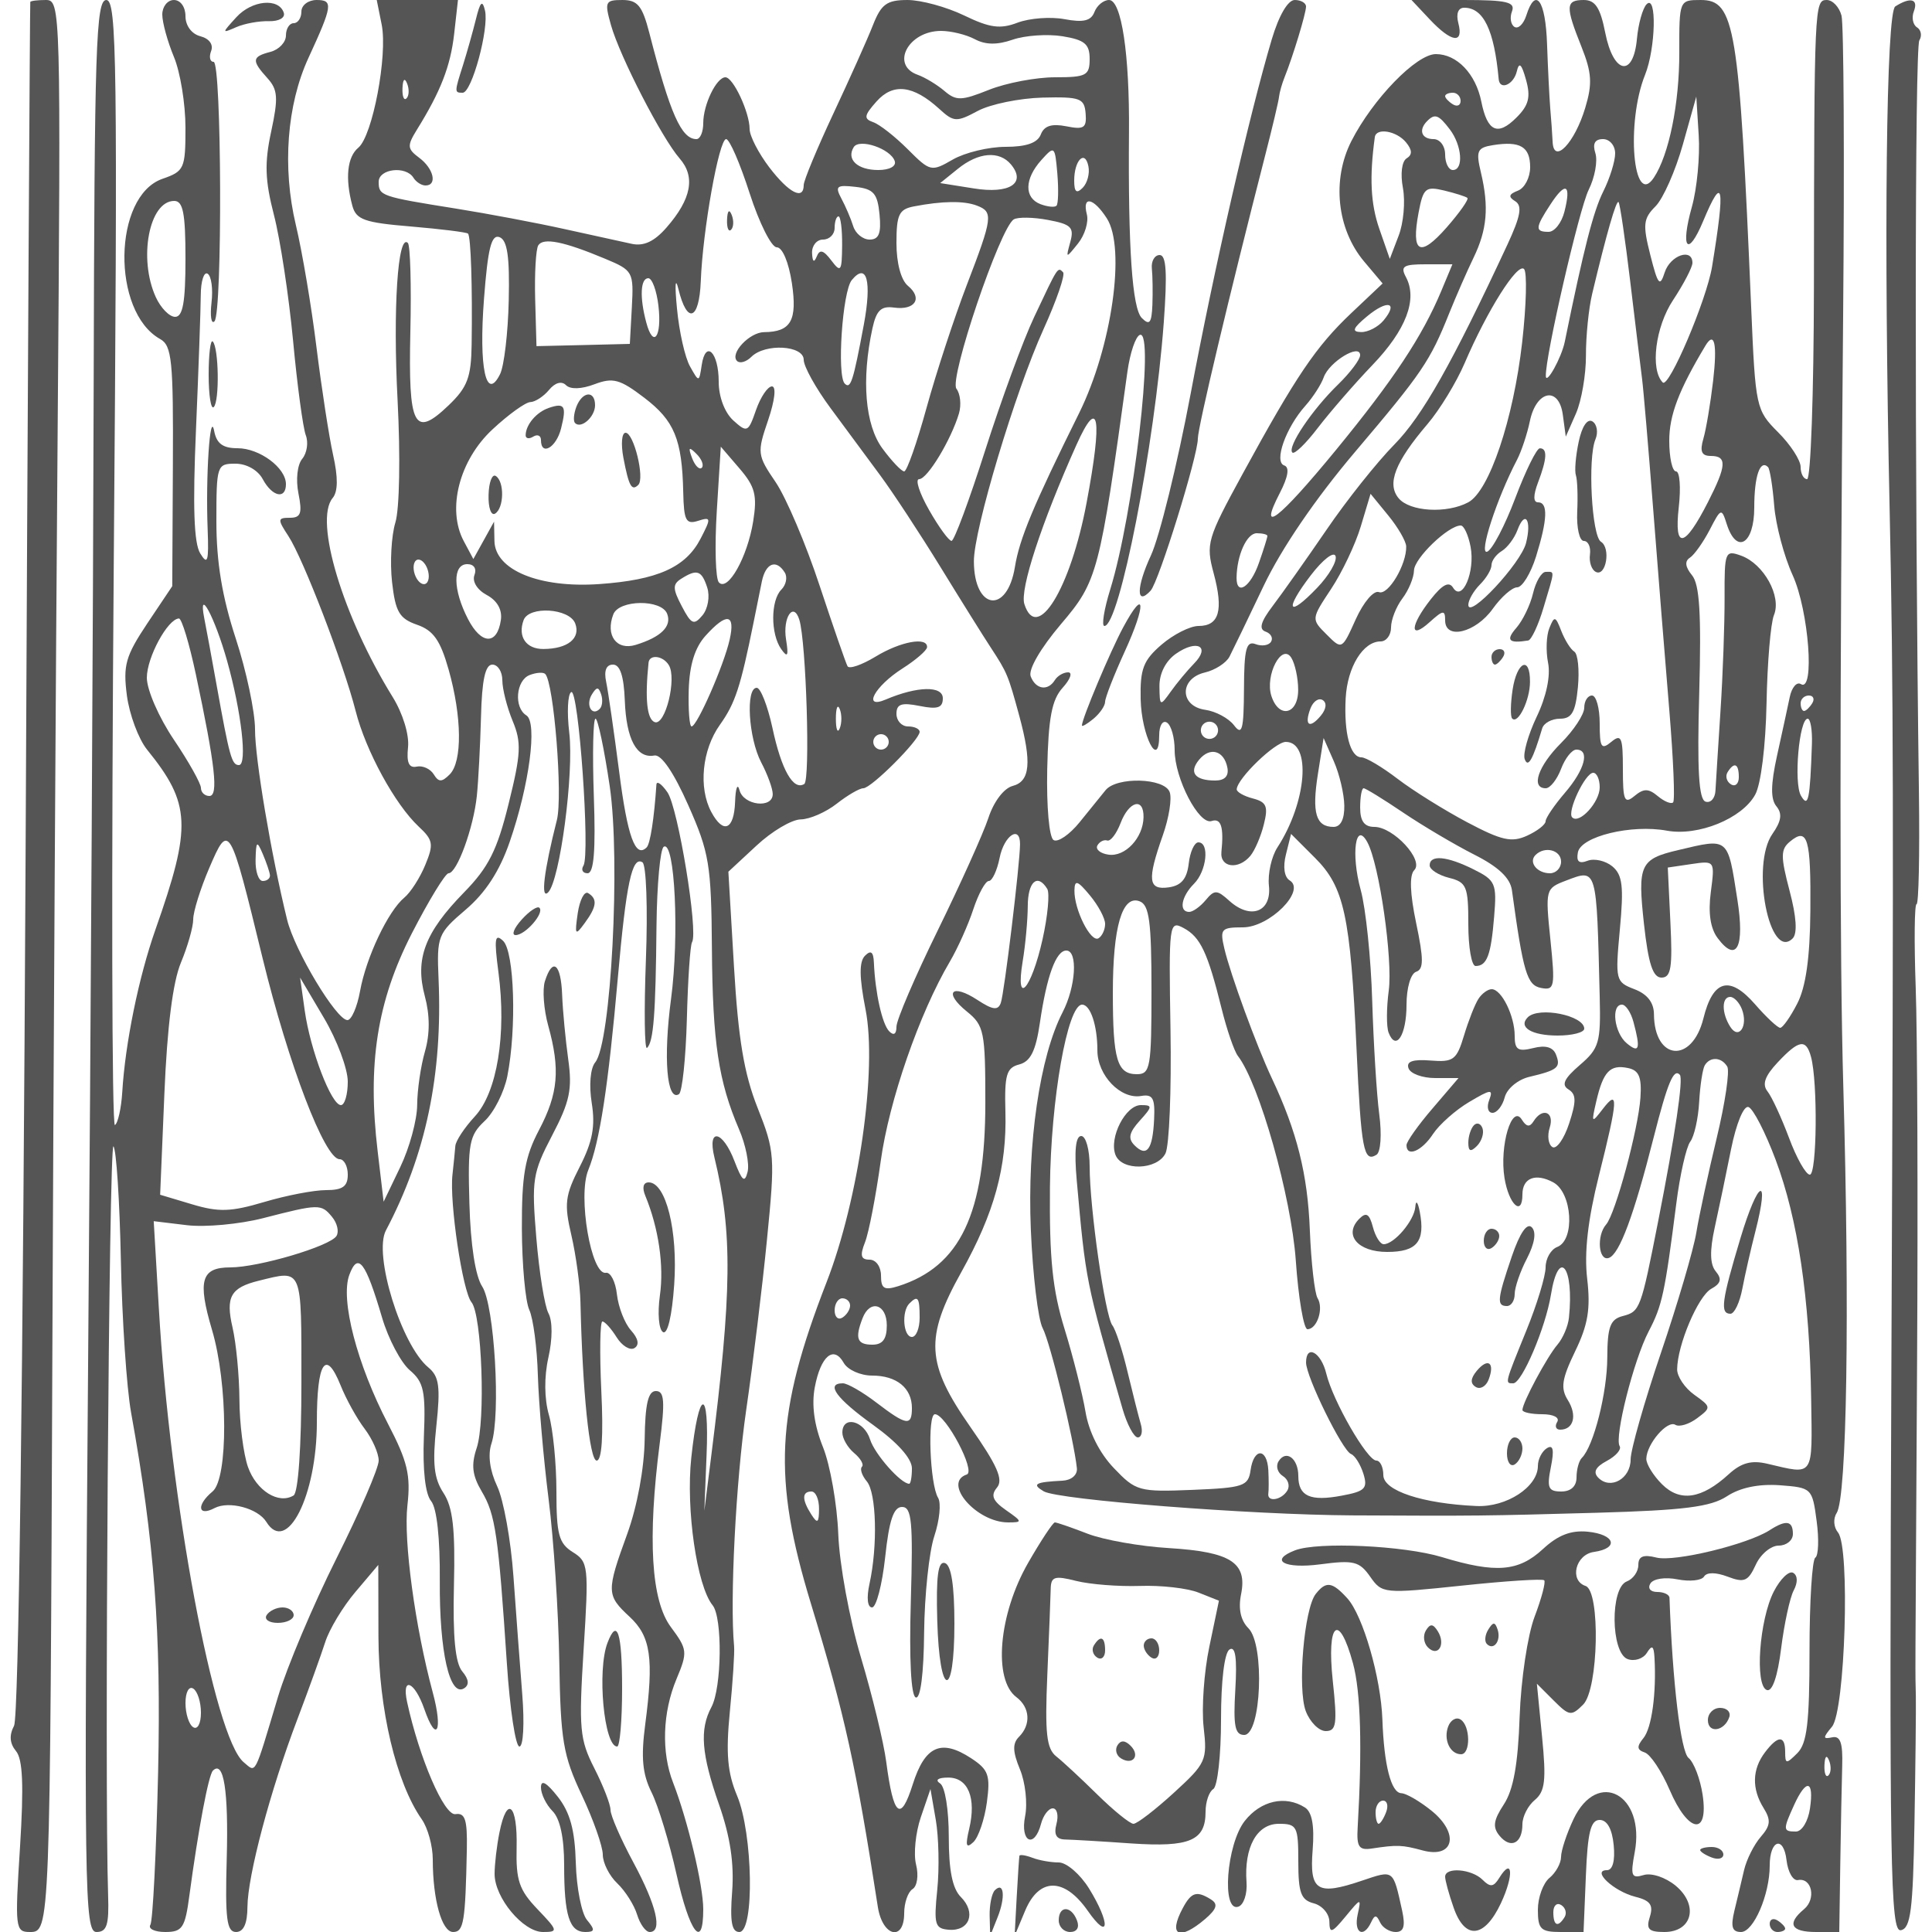 <svg xmlns="http://www.w3.org/2000/svg" version="1.0" width="250" height="250" viewBox="0 0 250 250" preserveAspectRatio="xMidYMid meet">
<g transform="translate(0,250) scale(0.01,-0.01)" fill="#555555" stroke="none">
<path d="M392 24975 c-5 -14 -33 -4997 -61 -11075 -33 -6755 -90 -11121 -149 -11231 -65 -124 -57 -228 25 -328 88 -106 102 -442 52 -1243 -67 -1049 -61 -1098 127 -1098 262 0 262 4 292 7600 13 3438 44 8759 68 11825 42 5468 39 5575 -152 5575 -107 0 -198 -11 -202 -25z"/>
<path d="M1212 19975 c-6 -2764 -38 -8389 -71 -12500 -55 -6935 -48 -7475 107 -7475 135 0 164 92 151 475 -48 1399 11 9748 69 9691 37 -38 80 -699 96 -1469 15 -771 75 -1659 132 -1974 303 -1680 390 -2842 350 -4655 -24 -1035 -69 -1924 -100 -1975 -32 -51 55 -93 192 -93 222 0 257 52 313 475 114 848 247 1556 304 1613 140 140 203 -260 179 -1136 -22 -781 0 -952 120 -952 98 0 147 108 148 325 3 405 295 1504 645 2425 146 385 308 835 361 1000 52 165 228 458 391 650 l296 350 2 -928 c3 -938 229 -1889 560 -2363 79 -112 143 -345 143 -519 0 -522 117 -940 263 -940 138 0 159 128 178 1075 7 378 -23 470 -147 450 -146 -23 -468 724 -626 1450 -74 340 97 270 223 -91 157 -453 244 -284 109 215 -229 851 -380 1964 -328 2421 44 393 2 568 -251 1055 -401 770 -619 1608 -501 1927 112 302 210 174 424 -552 81 -275 243 -581 358 -680 183 -155 207 -271 183 -863 -17 -426 18 -740 93 -830 75 -91 117 -479 113 -1036 -6 -913 127 -1503 314 -1388 70 44 63 116 -24 220 -90 108 -123 449 -107 1111 18 734 -14 1012 -136 1198 -123 189 -144 380 -92 863 55 515 37 644 -104 761 -350 291 -713 1462 -548 1773 517 980 734 2015 681 3251 -24 557 -11 590 351 899 256 218 439 499 569 876 254 733 362 1548 216 1638 -164 102 -135 454 43 522 85 33 175 39 201 14 112 -113 229 -1580 151 -1890 -168 -663 -213 -1036 -113 -936 152 152 336 1541 273 2067 -31 261 -20 497 25 524 96 60 248 -2100 159 -2245 -34 -54 -10 -99 53 -99 82 0 106 292 81 1000 -19 550 -9 1000 22 1000 30 0 113 -394 184 -875 141 -964 17 -3325 -188 -3572 -63 -77 -82 -294 -45 -526 48 -299 11 -499 -154 -822 -192 -375 -205 -482 -109 -891 59 -255 112 -644 117 -864 26 -1153 118 -2050 210 -2050 67 0 88 320 60 900 -23 495 -17 900 14 900 31 0 114 -92 184 -204 70 -112 174 -175 231 -140 66 41 50 123 -45 229 -82 91 -163 300 -182 465 -18 165 -83 291 -143 280 -190 -35 -366 991 -228 1329 148 363 258 1076 383 2491 108 1221 184 1575 318 1492 50 -31 70 -595 45 -1260 -25 -662 -18 -1176 15 -1142 84 83 111 434 122 1581 6 534 48 994 94 1022 144 89 203 -1156 94 -1971 -101 -762 -55 -1328 102 -1231 43 26 89 464 103 972 13 508 43 956 67 995 83 134 -181 1742 -318 1939 -75 109 -140 154 -143 100 -29 -433 -80 -767 -126 -812 -146 -146 -249 139 -357 987 -66 510 -141 1029 -167 1153 -31 146 0 225 88 225 92 0 141 -149 153 -466 19 -501 155 -753 383 -710 90 16 251 -221 438 -643 272 -613 298 -769 306 -1850 9 -1222 85 -1723 351 -2344 86 -199 136 -447 111 -550 -37 -149 -71 -120 -170 138 -152 399 -355 438 -260 50 237 -974 229 -1737 -42 -3875 l-88 -700 29 723 c37 891 -102 865 -198 -37 -71 -665 72 -1656 276 -1908 130 -160 119 -1066 -15 -1317 -156 -291 -131 -609 101 -1270 142 -406 194 -755 167 -1116 -30 -391 -6 -525 93 -525 197 0 176 1272 -29 1763 -125 298 -147 547 -94 1087 38 385 63 767 55 850 -56 597 23 2131 156 3050 88 605 210 1602 270 2215 106 1068 100 1140 -122 1700 -175 441 -250 890 -305 1820 l-73 1235 363 337 c199 186 457 339 574 340 116 2 325 93 465 203 140 110 295 200 344 200 104 0 729 626 729 730 0 38 -67 70 -150 70 -82 0 -150 73 -150 163 0 127 65 149 300 102 233 -47 300 -24 300 99 0 165 -330 158 -739 -16 -307 -130 -144 172 217 402 173 110 316 234 318 275 7 139 -344 75 -667 -122 -177 -107 -340 -164 -362 -124 -22 39 -184 508 -361 1042 -176 535 -432 1136 -568 1338 -240 352 -243 381 -99 803 87 256 108 438 50 438 -55 0 -147 -137 -206 -305 -101 -291 -115 -297 -295 -135 -111 102 -188 305 -188 500 0 382 -170 549 -220 216 -34 -225 -35 -225 -151 -18 -65 114 -141 451 -169 750 -30 307 -22 416 19 250 112 -459 269 -404 289 103 25 660 236 1839 328 1839 44 0 180 -315 304 -700 124 -385 282 -700 351 -700 74 0 155 -194 196 -464 72 -483 -12 -631 -360 -634 -189 -2 -446 -276 -350 -373 37 -36 120 -12 185 53 178 178 678 150 678 -38 0 -86 156 -367 347 -625 191 -258 480 -649 643 -870 163 -220 513 -753 778 -1184 265 -432 560 -904 656 -1050 208 -318 222 -351 365 -877 164 -605 141 -849 -85 -908 -114 -30 -245 -202 -315 -416 -66 -200 -361 -854 -655 -1454 -294 -599 -534 -1159 -534 -1245 0 -97 -35 -120 -94 -60 -91 93 -181 497 -198 890 -6 139 -39 164 -115 88 -77 -77 -75 -277 7 -695 153 -776 -88 -2459 -504 -3529 -659 -1695 -700 -2529 -203 -4159 442 -1453 581 -2086 866 -3925 60 -386 341 -453 341 -81 0 134 49 274 108 311 60 37 81 177 46 316 -35 137 -7 413 61 614 l125 365 69 -400 c38 -220 47 -626 19 -903 -46 -452 -31 -504 152 -518 266 -20 354 222 154 423 -110 109 -157 346 -157 778 0 354 -48 652 -113 693 -68 44 -26 75 104 75 259 2 368 -263 273 -664 -52 -220 -39 -258 54 -171 66 62 145 294 175 515 47 351 21 423 -203 570 -388 254 -598 161 -756 -337 -157 -496 -250 -418 -343 289 -32 248 -179 855 -327 1350 -150 504 -279 1208 -294 1600 -15 385 -104 891 -198 1125 -113 281 -149 544 -106 772 76 406 245 549 375 317 51 -90 216 -164 367 -164 317 0 515 -161 515 -420 0 -238 -69 -228 -459 70 -180 138 -376 250 -434 250 -229 0 -86 -196 393 -540 314 -226 500 -434 500 -560 0 -110 -16 -200 -35 -200 -108 0 -447 383 -507 575 -77 244 -358 312 -358 87 0 -76 69 -194 152 -264 84 -70 130 -150 101 -178 -28 -28 0 -114 64 -190 124 -150 142 -834 34 -1325 -40 -181 -26 -305 33 -305 55 0 131 293 170 650 51 478 109 650 218 650 126 0 144 -189 114 -1215 -22 -754 2 -1229 64 -1250 61 -21 103 305 108 840 5 481 64 1043 132 1248 68 205 90 428 49 495 -106 172 -141 1082 -41 1082 141 0 532 -740 412 -780 -319 -106 124 -620 535 -620 188 0 187 9 -28 159 -173 121 -200 191 -116 292 85 102 4 286 -345 785 -573 820 -592 1151 -116 2004 427 766 589 1355 570 2073 -13 480 13 570 179 613 146 38 214 175 267 538 89 608 209 936 342 936 152 0 124 -468 -49 -801 -294 -570 -457 -1688 -410 -2812 25 -590 94 -1162 153 -1273 97 -181 404 -1440 443 -1814 8 -86 -71 -154 -185 -160 -356 -18 -403 -44 -244 -138 189 -110 2678 -304 3994 -311 1611 -8 1710 -7 3166 34 1125 32 1470 76 1680 213 172 113 411 162 684 143 413 -31 421 -38 477 -461 32 -236 24 -451 -17 -476 -41 -26 -75 -569 -75 -1209 0 -925 -32 -1195 -157 -1320 -144 -144 -158 -143 -158 14 0 219 -93 218 -261 -4 -167 -220 -173 -472 -18 -721 97 -156 90 -227 -37 -373 -87 -100 -184 -293 -216 -431 -32 -137 -88 -374 -125 -525 -50 -208 -30 -275 86 -275 162 0 371 483 371 859 0 336 181 392 218 68 18 -152 84 -267 148 -255 180 34 238 -244 78 -377 -226 -188 -170 -295 156 -295 l300 0 13 875 c7 481 19 1055 25 1275 9 297 -24 392 -130 369 -122 -26 -122 -6 -2 138 170 205 236 2322 78 2512 -57 69 -65 179 -18 252 133 204 170 2602 86 5529 -47 1634 -48 4834 -2 9973 18 2021 8 3764 -21 3875 -29 111 -115 202 -191 202 -159 0 -162 -64 -166 -3725 -2 -1361 -41 -2475 -88 -2475 -46 0 -84 71 -84 158 0 86 -131 289 -292 449 -285 286 -293 319 -348 1617 -155 3643 -210 3976 -653 3976 -277 0 -278 -3 -277 -675 2 -665 -134 -1331 -330 -1625 -267 -400 -362 713 -113 1332 138 343 154 1050 20 913 -51 -52 -107 -252 -125 -445 -46 -508 -304 -460 -410 75 -64 325 -129 425 -278 425 -236 0 -240 -80 -30 -605 134 -336 143 -478 49 -790 -136 -455 -408 -739 -422 -442 -5 103 -19 300 -31 437 -11 138 -30 509 -41 825 -19 574 -149 754 -269 374 -36 -111 -104 -177 -153 -147 -48 30 -63 120 -32 201 46 120 -67 147 -622 147 l-678 0 235 -250 c283 -301 442 -323 371 -50 -32 123 -3 200 76 200 249 0 388 -288 446 -925 14 -148 193 -71 234 100 30 129 62 100 120 -109 62 -222 35 -329 -124 -487 -243 -244 -377 -183 -455 207 -72 359 -316 614 -588 614 -252 0 -814 -579 -1093 -1125 -255 -501 -188 -1139 164 -1558 l240 -285 -406 -384 c-457 -433 -714 -813 -1406 -2081 -459 -841 -477 -903 -374 -1286 129 -480 71 -681 -196 -681 -109 0 -324 -109 -478 -241 -237 -204 -279 -315 -271 -705 10 -473 240 -922 240 -468 0 125 45 198 100 164 55 -34 100 -194 100 -356 0 -368 315 -972 478 -918 123 41 160 -77 127 -401 -20 -202 221 -234 375 -49 57 69 136 251 174 406 59 233 35 290 -142 336 -116 30 -211 84 -209 119 7 140 497 613 635 613 334 0 271 -782 -108 -1365 -77 -119 -127 -342 -110 -497 36 -339 -238 -443 -513 -194 -159 144 -192 145 -305 9 -70 -84 -166 -153 -214 -153 -137 0 -103 199 62 364 165 165 204 536 57 536 -52 0 -108 -124 -125 -275 -23 -197 -96 -284 -257 -307 -268 -38 -283 92 -79 671 81 228 121 481 89 563 -70 183 -685 200 -829 23 -55 -69 -207 -256 -337 -416 -130 -160 -281 -263 -336 -229 -57 35 -92 432 -82 916 15 665 59 899 200 1055 99 109 131 199 70 199 -60 0 -137 -45 -171 -100 -90 -146 -248 -122 -313 48 -33 87 126 362 391 675 475 558 500 654 861 3269 34 243 106 457 162 475 194 64 -85 -2326 -384 -3292 -81 -261 -115 -475 -76 -475 194 0 649 2327 768 3925 47 643 33 875 -53 875 -65 0 -111 -79 -101 -175 10 -96 13 -308 7 -470 -10 -236 -37 -270 -137 -170 -124 124 -178 903 -166 2402 9 1009 -97 1713 -258 1713 -71 0 -156 -70 -189 -155 -44 -115 -143 -139 -387 -93 -180 34 -453 13 -607 -45 -225 -86 -359 -68 -692 93 -228 110 -557 200 -733 200 -267 0 -340 -53 -447 -325 -70 -179 -301 -694 -512 -1144 -211 -451 -384 -867 -384 -925 0 -202 -191 -104 -445 228 -140 184 -255 407 -255 496 0 215 -212 670 -313 670 -116 0 -287 -353 -287 -593 0 -114 -39 -207 -88 -207 -195 0 -341 329 -610 1375 -91 351 -151 425 -349 425 -222 0 -232 -23 -147 -325 116 -410 658 -1461 888 -1725 208 -237 153 -526 -170 -895 -157 -180 -294 -244 -450 -210 -123 27 -516 113 -874 192 -357 79 -987 198 -1400 264 -972 155 -1000 165 -1000 346 0 170 352 211 450 53 34 -55 104 -100 156 -100 156 0 106 219 -81 358 -156 116 -159 155 -32 361 310 499 436 824 484 1244 l49 437 -525 0 -526 0 64 -319 c79 -398 -118 -1439 -302 -1592 -144 -119 -173 -396 -78 -750 49 -182 155 -220 761 -270 387 -33 718 -74 736 -92 37 -37 58 -682 47 -1435 -6 -425 -55 -554 -297 -786 -448 -429 -524 -283 -496 953 14 599 -1 1115 -32 1147 -131 130 -195 -855 -133 -2042 37 -718 25 -1399 -29 -1576 -52 -171 -71 -517 -43 -769 44 -387 94 -473 323 -553 212 -73 302 -202 409 -580 173 -610 179 -1192 14 -1357 -103 -103 -143 -102 -207 2 -44 71 -144 116 -221 99 -100 -21 -132 52 -111 251 17 162 -67 436 -199 650 -644 1041 -1019 2282 -777 2574 70 84 72 266 6 560 -53 239 -149 863 -214 1385 -64 523 -184 1238 -268 1590 -177 745 -116 1554 163 2160 313 679 323 750 106 750 -108 0 -197 -67 -197 -150 0 -82 -45 -150 -100 -150 -55 0 -100 -72 -100 -159 0 -88 -90 -183 -200 -212 -242 -63 -247 -111 -40 -340 135 -149 143 -254 49 -691 -88 -408 -80 -631 36 -1081 81 -312 192 -1042 247 -1622 54 -581 129 -1133 165 -1227 36 -94 15 -231 -46 -305 -64 -77 -85 -269 -49 -449 51 -256 31 -314 -111 -314 -160 0 -162 -19 -19 -237 191 -291 714 -1652 870 -2263 131 -517 510 -1210 816 -1496 187 -174 196 -228 85 -496 -68 -166 -190 -356 -271 -423 -210 -174 -494 -773 -573 -1210 -37 -206 -111 -375 -163 -375 -143 0 -683 899 -781 1300 -206 840 -416 2083 -415 2462 0 227 -112 757 -250 1178 -176 539 -250 987 -250 1513 0 727 7 747 246 747 145 0 291 -83 354 -200 122 -228 300 -267 300 -65 0 212 -341 465 -626 465 -190 0 -272 60 -303 225 -54 277 -111 -594 -84 -1275 16 -417 0 -468 -96 -311 -82 133 -98 606 -55 1600 33 776 61 1560 62 1742 1 182 41 307 89 277 48 -30 71 -197 50 -373 -20 -175 -3 -284 38 -243 105 105 94 3358 -11 3358 -47 0 -61 63 -32 140 32 83 -24 161 -139 191 -113 29 -193 137 -193 260 0 119 -64 209 -150 209 -82 0 -150 -85 -150 -188 0 -103 68 -349 150 -547 83 -197 150 -610 150 -917 0 -530 -15 -564 -298 -662 -640 -223 -662 -1719 -30 -2073 153 -85 172 -278 165 -1647 l-8 -1551 -323 -482 c-281 -422 -315 -540 -264 -933 33 -247 150 -562 261 -700 567 -701 581 -987 108 -2330 -216 -614 -391 -1469 -429 -2102 -13 -210 -56 -402 -95 -426 -40 -25 -46 3241 -15 7257 51 6502 40 7301 -96 7301 -134 0 -154 -593 -164 -5025z m11402 4518 c138 -74 290 -76 491 -6 160 55 449 75 643 44 288 -47 352 -101 352 -294 0 -214 -43 -237 -448 -237 -246 0 -630 -73 -854 -162 -357 -143 -425 -145 -577 -15 -94 80 -250 175 -346 209 -356 126 -122 568 302 568 130 0 326 -48 437 -107z m-7354 -766 c-33 -33 -56 26 -52 131 5 117 28 141 60 61 29 -72 26 -159 -8 -192z m6893 -135 c189 -173 224 -175 500 -27 163 87 540 164 837 172 488 12 542 -8 558 -206 15 -187 -22 -211 -251 -165 -189 37 -286 6 -329 -106 -42 -109 -187 -160 -457 -160 -217 0 -524 -74 -681 -164 -279 -161 -293 -158 -584 133 -164 164 -365 322 -447 350 -125 44 -119 86 43 268 215 242 475 211 811 -95z m6747 102 c0 -58 -45 -78 -100 -44 -55 34 -100 82 -100 106 0 24 45 44 100 44 55 0 100 -48 100 -106z m2993 -1370 c-152 -541 -54 -664 146 -185 258 618 288 466 115 -589 -71 -432 -559 -1579 -638 -1499 -165 165 -96 720 133 1065 138 209 251 426 251 482 0 198 -287 99 -359 -123 -62 -194 -88 -163 -186 225 -100 394 -91 472 67 630 99 99 258 459 354 800 l174 620 31 -498 c18 -275 -22 -692 -88 -928z m-3132 1001 c157 -207 181 -525 39 -525 -55 0 -100 90 -100 200 0 111 -67 200 -150 200 -156 0 -198 118 -83 233 100 101 149 83 294 -108z m-568 -166 c82 -100 85 -161 9 -208 -63 -39 -83 -200 -48 -385 32 -175 8 -453 -56 -617 l-114 -299 -136 390 c-112 324 -129 663 -58 1185 17 126 279 83 403 -66z m-6615 -244 c22 -66 -67 -115 -214 -115 -268 0 -415 137 -317 296 73 117 478 -20 531 -181z m8222 -79 c0 -133 -71 -270 -158 -303 -119 -46 -128 -80 -35 -137 94 -59 70 -192 -101 -561 -716 -1538 -1100 -2217 -1462 -2586 -224 -227 -620 -724 -880 -1106 -261 -381 -573 -823 -694 -982 -157 -207 -184 -302 -94 -334 69 -24 101 -83 71 -131 -29 -48 -119 -62 -200 -31 -120 46 -148 -62 -150 -579 -3 -532 -24 -609 -129 -471 -69 91 -237 181 -372 200 -333 47 -337 405 -5 483 132 31 275 123 318 204 42 82 242 494 443 918 230 483 670 1128 1182 1732 870 1026 970 1173 1220 1798 89 220 229 541 313 714 176 363 202 657 96 1103 -67 281 -49 322 156 355 352 56 481 -20 481 -286z m1100 179 c0 -101 -69 -323 -154 -493 -129 -259 -252 -739 -498 -1945 -42 -205 -241 -564 -245 -443 -9 249 431 2159 554 2409 80 161 119 374 87 475 -39 123 -7 182 99 182 86 0 157 -83 157 -185z m-7229 -677 c-23 -24 -116 -14 -207 20 -213 82 -209 326 11 571 170 189 176 185 207 -177 17 -205 12 -391 -11 -414z m-589 534 c202 -243 -18 -385 -482 -310 l-434 69 228 184 c266 216 537 238 688 57z m927 -303 c-79 -79 -109 -53 -109 94 0 265 140 405 184 185 19 -93 -14 -218 -75 -279z m-2628 -344 c24 -244 -8 -325 -128 -325 -88 0 -184 79 -213 175 -30 96 -99 257 -153 357 -85 159 -61 178 183 150 235 -27 285 -85 311 -357z m7607 214 c21 -18 -100 -190 -270 -384 -345 -392 -460 -331 -362 192 60 319 90 345 330 288 145 -35 281 -78 302 -96z m1256 -177 c-36 -144 -128 -262 -205 -262 -179 0 -175 52 25 357 196 300 270 261 180 -95z m-17844 -612 c0 -560 -34 -750 -134 -750 -74 0 -186 115 -250 255 -228 500 -86 1245 238 1245 115 0 146 -158 146 -750z m10242 689 c213 -81 204 -153 -133 -1030 -160 -418 -394 -1130 -519 -1584 -125 -454 -255 -825 -290 -825 -34 0 -161 133 -281 296 -225 304 -274 891 -130 1554 51 234 112 293 279 270 273 -38 375 120 181 281 -90 74 -149 295 -149 554 0 368 33 437 225 474 368 71 649 75 817 10z m1680 -164 c248 -384 66 -1662 -358 -2520 -595 -1201 -772 -1626 -831 -1991 -100 -616 -528 -559 -531 71 -3 405 535 2199 901 3005 170 375 284 707 253 737 -70 71 -63 81 -373 -577 -143 -302 -428 -1079 -634 -1725 -206 -646 -402 -1175 -436 -1174 -35 0 -166 180 -291 400 -125 219 -183 399 -128 399 106 0 413 508 515 850 32 110 18 254 -33 320 -97 127 564 2081 742 2191 52 32 252 29 443 -7 300 -56 340 -96 289 -284 -60 -218 -59 -218 100 -20 88 110 139 279 114 375 -64 247 86 218 258 -50z m6774 -825 c66 -550 134 -1112 152 -1250 18 -137 83 -902 145 -1700 62 -797 155 -1965 208 -2594 52 -629 75 -1164 49 -1189 -25 -25 -114 11 -198 81 -121 101 -182 101 -302 2 -130 -108 -150 -60 -150 350 0 410 -20 458 -150 350 -129 -107 -150 -73 -150 238 0 199 -45 362 -100 362 -55 0 -100 -71 -100 -158 0 -86 -135 -292 -300 -457 -298 -298 -395 -585 -198 -585 57 0 146 113 198 250 52 138 141 250 198 250 179 0 110 -259 -148 -559 -137 -160 -250 -326 -250 -368 0 -43 -108 -127 -240 -187 -200 -91 -329 -62 -775 174 -294 156 -699 408 -899 561 -201 154 -412 279 -469 279 -145 0 -228 312 -204 766 22 403 225 734 452 734 74 0 135 81 135 181 0 99 66 268 147 375 81 107 148 269 150 362 3 158 443 582 605 582 41 0 98 -123 127 -274 62 -323 -108 -722 -226 -531 -53 86 -138 42 -289 -150 -270 -343 -279 -535 -14 -295 174 157 200 160 200 22 0 -256 395 -160 616 150 109 153 251 278 316 278 66 0 175 179 244 398 149 480 158 702 26 702 -63 0 -63 90 0 257 117 307 124 443 23 442 -41 0 -184 -291 -318 -646 -134 -355 -297 -666 -363 -692 -114 -43 124 688 386 1189 57 110 132 335 166 499 83 402 377 458 427 82 l38 -281 132 300 c72 165 130 503 129 750 -1 248 35 608 81 800 187 783 312 1218 341 1185 18 -19 86 -485 152 -1035z m-10199 475 c-3 -339 -17 -358 -140 -195 -102 135 -150 148 -189 50 -34 -84 -55 -68 -60 45 -4 96 60 175 142 175 83 0 150 68 150 150 0 83 23 150 50 150 28 0 49 -169 47 -375z m-4314 -711 c-9 -420 -60 -850 -112 -955 -181 -364 -277 84 -208 976 50 656 96 836 201 796 101 -39 132 -252 119 -817z m1249 537 c359 -150 369 -168 344 -628 l-26 -473 -604 -15 -604 -14 -17 606 c-9 333 9 647 40 698 65 104 330 51 867 -174z m10819 -414 c-246 -589 -617 -1149 -1363 -2059 -745 -907 -1016 -1115 -727 -557 108 209 128 333 57 356 -137 46 20 489 274 773 98 110 205 276 237 368 71 200 471 443 471 286 0 -56 -128 -226 -284 -378 -337 -327 -663 -812 -593 -882 27 -27 176 117 331 321 156 203 472 568 704 810 437 455 588 852 435 1139 -75 140 -35 166 256 166 l345 0 -143 -343z m1046 -664 c-113 -998 -426 -1928 -698 -2073 -278 -149 -757 -121 -901 53 -155 187 -46 467 374 960 158 185 374 540 480 787 292 682 684 1304 769 1219 41 -41 30 -467 -24 -946z m-8519 227 c-138 -737 -171 -840 -247 -764 -104 104 -30 1195 91 1340 194 235 261 -12 156 -576z m-2658 244 c47 -403 -66 -559 -157 -218 -88 326 -76 574 26 574 49 0 108 -160 131 -356z m9382 -192 c-70 -83 -200 -151 -289 -149 -126 3 -109 49 76 203 266 221 411 185 213 -54z m4266 -777 c-34 -289 -90 -626 -126 -750 -49 -167 -24 -225 96 -225 212 0 204 -125 -37 -597 -304 -596 -440 -621 -378 -68 29 256 13 465 -35 465 -49 0 -88 179 -88 397 0 331 123 654 467 1228 118 197 156 28 101 -450z m-14475 -47 c239 90 328 66 644 -175 390 -297 489 -538 504 -1222 8 -367 35 -420 191 -371 170 54 173 39 33 -231 -192 -371 -557 -534 -1312 -587 -775 -54 -1348 182 -1355 558 l-5 250 -134 -242 -134 -242 -124 232 c-221 413 -58 1047 372 1446 207 193 428 352 490 353 62 2 170 72 241 157 78 95 163 119 220 62 57 -57 200 -52 369 12z m6367 -1536 c-209 -1112 -643 -1817 -805 -1308 -60 189 221 1048 674 2059 290 647 340 358 131 -751z m-4979 455 c-31 -30 -87 25 -125 124 -54 142 -42 154 56 56 69 -68 99 -149 69 -180z m665 -694 c-75 -464 -328 -914 -444 -789 -43 47 -55 462 -27 921 l52 835 242 -282 c202 -235 231 -347 177 -685z m13212 204 c20 -250 127 -655 239 -900 209 -460 289 -1522 106 -1409 -53 33 -118 -43 -144 -169 -26 -126 -100 -466 -164 -756 -83 -377 -85 -564 -8 -657 78 -95 64 -191 -52 -357 -282 -402 -39 -1653 262 -1352 63 63 49 281 -40 616 -117 445 -117 536 5 637 229 190 272 44 264 -897 -5 -609 -59 -986 -170 -1200 -88 -172 -188 -313 -220 -313 -33 0 -180 137 -326 305 -329 377 -544 318 -668 -183 -147 -590 -636 -547 -640 55 -1 151 -87 260 -253 323 -243 93 -249 116 -188 775 52 556 34 704 -97 814 -89 73 -233 106 -320 73 -112 -43 -149 -11 -126 109 40 206 691 365 1152 280 405 -74 973 157 1142 466 75 135 136 632 147 1183 10 523 53 1036 96 1141 100 243 -131 661 -423 768 -210 76 -218 55 -216 -540 1 -340 -22 -1001 -53 -1469 -30 -468 -60 -932 -65 -1031 -5 -100 -63 -164 -129 -142 -87 30 -109 409 -81 1406 28 1026 5 1405 -94 1524 -87 106 -97 181 -27 226 57 37 172 199 256 360 146 283 154 286 221 75 127 -398 356 -260 356 215 0 405 75 625 178 523 24 -25 60 -249 80 -499z m-4762 -527 c7 -234 -233 -637 -352 -592 -68 26 -199 -128 -300 -350 -179 -397 -179 -398 -378 -198 -200 199 -199 200 59 590 142 214 315 579 384 810 l126 420 229 -280 c126 -154 230 -334 232 -400z m1551 44 c-66 -264 -747 -993 -747 -801 0 62 68 180 150 263 83 82 150 196 150 252 0 56 60 138 133 182 72 44 163 165 202 269 98 267 188 136 112 -165z m-3347 91 c0 -19 -49 -177 -110 -350 -108 -311 -291 -432 -289 -190 4 291 132 575 261 575 76 0 138 -16 138 -35z m643 -672 c-377 -394 -429 -292 -82 162 155 203 299 315 321 249 22 -66 -85 -251 -239 -411z m-11512 76 c-31 -50 -92 -31 -137 41 -44 72 -56 171 -25 221 31 50 92 31 137 -41 44 -72 56 -171 25 -221z m608 89 c-31 -83 36 -191 159 -257 136 -73 203 -191 183 -325 -48 -326 -253 -320 -425 13 -197 380 -201 711 -9 711 86 0 124 -59 92 -142z m4016 33 c37 -60 17 -159 -44 -220 -140 -140 -141 -574 -2 -771 83 -117 97 -89 62 127 -45 283 97 493 172 254 89 -285 144 -2077 64 -2126 -142 -88 -296 183 -412 727 -62 285 -153 518 -203 518 -146 0 -107 -649 57 -964 83 -157 150 -342 150 -411 1 -192 -378 -148 -430 50 -25 96 -51 29 -57 -150 -13 -364 -152 -423 -308 -132 -168 314 -120 804 112 1129 198 279 265 483 436 1328 33 165 81 401 106 525 49 240 187 294 297 116z m-1003 -196 c36 -113 8 -273 -62 -357 -111 -133 -145 -118 -268 118 -119 226 -120 284 -7 355 204 130 265 108 337 -116z m-6214 -945 c186 -661 265 -1350 154 -1350 -93 0 -121 99 -292 1050 -59 330 -130 713 -157 850 -83 423 136 14 295 -550z m5695 607 c62 -162 -79 -301 -408 -402 -247 -75 -393 124 -289 395 74 192 624 198 697 7z m-1190 -124 c73 -192 -96 -329 -410 -331 -225 -2 -336 159 -258 373 69 188 592 155 668 -42z m-4909 -658 c252 -1185 295 -1575 175 -1575 -60 0 -109 47 -109 104 0 57 -157 338 -350 624 -195 289 -350 645 -350 802 0 263 269 760 415 767 36 2 134 -323 219 -722z m6908 450 c-73 -329 -422 -1125 -493 -1125 -28 0 -44 214 -37 475 10 323 80 547 219 700 273 302 386 284 311 -50z m6010 -310 c-89 -91 -225 -255 -303 -365 -138 -193 -143 -191 -146 69 -2 166 81 328 213 421 273 191 452 96 236 -125z m1346 -340 c2 -322 -251 -380 -347 -79 -84 267 135 687 258 493 48 -77 89 -263 89 -414z m-8144 319 c107 -173 -46 -791 -183 -738 -100 38 -127 300 -79 769 12 112 187 91 262 -31z m-2154 -197 c0 -112 60 -348 133 -525 116 -278 109 -424 -51 -1070 -149 -604 -260 -825 -578 -1150 -508 -520 -636 -861 -507 -1342 66 -245 67 -488 2 -715 -55 -189 -100 -501 -101 -694 -1 -193 -99 -553 -218 -801 l-216 -450 -77 650 c-135 1133 -8 1943 442 2822 220 428 434 778 475 778 109 0 323 587 366 1000 20 193 44 654 54 1025 12 477 55 675 147 675 71 0 129 -91 129 -203z m1260 -370 c-101 -102 -185 51 -102 186 63 102 87 102 121 1 23 -70 15 -154 -19 -187z m9331 -88 c-147 -177 -218 -125 -133 96 35 90 105 138 157 106 57 -35 47 -117 -24 -202z m6359 161 c-34 -55 -82 -100 -106 -100 -24 0 -44 45 -44 100 0 55 48 100 106 100 58 0 78 -45 44 -100z m-12584 -325 c-28 -69 -50 -12 -50 125 0 138 22 194 50 125 28 -69 28 -181 0 -250z m4879 -84 c-32 -52 -101 -68 -154 -36 -52 32 -68 101 -36 154 32 52 101 68 154 36 52 -32 68 -101 36 -154z m7701 -116 c-25 -729 -47 -834 -142 -671 -96 164 -23 996 87 996 36 0 61 -146 55 -325z m-11946 25 c0 -55 -45 -100 -100 -100 -55 0 -100 45 -100 100 0 55 45 100 100 100 55 0 100 -45 100 -100z m5895 -825 c3 -175 -47 -275 -139 -275 -229 0 -282 180 -203 682 l74 468 132 -300 c73 -165 134 -424 136 -575z m-1513 492 c21 -109 -34 -167 -158 -167 -263 0 -344 105 -208 269 141 171 323 120 366 -102z m6618 -123 c0 -86 -46 -128 -102 -93 -56 35 -75 105 -44 156 86 139 146 113 146 -63z m-1800 -132 c0 -192 -264 -481 -356 -389 -71 70 168 577 272 577 46 0 84 -84 84 -188z m-2546 -325 c255 -172 669 -417 921 -545 314 -158 467 -303 489 -461 146 -1066 195 -1230 377 -1265 175 -34 184 12 121 625 -67 651 -63 663 199 763 407 155 398 186 439 -1502 15 -592 -7 -669 -258 -884 -203 -175 -241 -257 -146 -315 101 -63 103 -153 8 -442 -66 -200 -163 -336 -216 -304 -53 33 -69 146 -35 251 65 205 -95 267 -210 81 -48 -77 -92 -71 -150 22 -129 210 -292 -337 -225 -754 56 -345 232 -506 232 -213 0 213 169 280 398 157 247 -132 286 -747 52 -837 -82 -32 -150 -150 -150 -263 0 -113 -112 -482 -250 -820 -282 -695 -279 -681 -169 -681 112 0 419 720 488 1147 100 618 302 362 233 -297 -11 -110 -78 -267 -149 -350 -135 -157 -453 -751 -453 -845 0 -30 115 -55 256 -55 145 0 229 -43 194 -100 -34 -55 -17 -100 38 -100 175 0 223 185 100 382 -97 155 -79 273 94 632 167 344 201 550 156 938 -40 341 8 762 152 1337 248 990 256 1129 50 861 -146 -190 -150 -185 -84 100 89 384 178 478 408 430 144 -29 181 -116 163 -384 -27 -406 -324 -1504 -444 -1641 -126 -144 -99 -477 34 -433 138 46 325 549 582 1563 180 708 259 895 338 807 47 -52 -60 -773 -280 -1892 -225 -1144 -235 -1171 -460 -1230 -161 -42 -197 -139 -199 -536 -1 -455 -176 -1146 -329 -1299 -38 -37 -69 -151 -69 -252 0 -116 -73 -183 -197 -183 -169 0 -189 47 -135 316 45 225 30 295 -52 244 -64 -40 -116 -143 -116 -229 0 -271 -405 -536 -793 -519 -701 31 -1207 198 -1207 400 0 103 -41 188 -90 188 -119 0 -563 772 -648 1125 -67 278 -262 385 -262 144 0 -184 471 -1142 582 -1184 50 -19 122 -134 160 -255 59 -190 22 -228 -281 -284 -407 -77 -561 -7 -561 254 0 228 -159 347 -256 190 -38 -62 -13 -147 56 -190 69 -43 95 -128 57 -189 -77 -125 -263 -152 -245 -36 6 41 6 176 0 300 -16 292 -189 292 -230 0 -29 -206 -92 -227 -752 -254 -692 -28 -732 -17 -1017 282 -185 193 -324 469 -367 729 -39 230 -160 711 -270 1068 -157 508 -198 909 -190 1839 11 1135 227 2361 416 2361 108 0 198 -269 198 -593 0 -322 300 -634 565 -589 152 26 182 -28 169 -300 -18 -394 -95 -497 -253 -339 -88 88 -72 165 67 319 166 183 167 202 15 202 -199 0 -415 -421 -329 -644 81 -211 538 -198 647 19 49 96 78 815 65 1598 -23 1380 -18 1419 170 1318 217 -116 311 -315 491 -1041 68 -275 163 -551 211 -614 277 -359 690 -1820 749 -2643 34 -491 103 -893 151 -893 125 0 213 269 131 402 -38 62 -83 458 -100 880 -28 724 -167 1277 -493 1968 -195 413 -535 1342 -613 1675 -60 254 -41 275 239 275 345 0 820 475 607 607 -71 43 -90 175 -49 337 l66 265 311 -311 c376 -376 457 -748 536 -2469 60 -1304 92 -1475 258 -1372 55 34 71 262 36 526 -34 257 -74 917 -91 1467 -16 550 -83 1196 -149 1435 -128 465 -67 901 87 615 154 -287 330 -1514 276 -1918 -30 -224 -31 -468 -2 -544 95 -247 232 -34 232 360 0 218 54 403 124 427 99 33 99 161 1 629 -81 385 -89 622 -25 686 129 129 -269 560 -517 560 -129 0 -183 75 -183 250 0 138 20 250 45 250 25 0 254 -141 509 -313z m-3357 -62 c-5 -268 -238 -516 -454 -484 -106 15 -170 69 -143 119 28 49 85 78 127 64 43 -14 120 87 173 225 109 287 302 337 297 76z m-11399 -1825 c336 -1376 804 -2600 996 -2600 58 0 106 -90 106 -200 0 -153 -67 -200 -282 -200 -155 0 -515 -69 -800 -154 -431 -128 -588 -133 -932 -30 l-414 124 55 1311 c36 861 109 1442 214 1693 87 209 159 461 159 560 0 99 93 397 207 663 256 597 265 581 691 -1167z m9801 1475 c-2 -259 -204 -1930 -249 -2053 -36 -100 -104 -91 -301 38 -335 220 -446 100 -138 -149 223 -180 239 -260 239 -1177 0 -1438 -324 -2122 -1127 -2377 -182 -57 -223 -32 -223 136 0 116 -65 207 -148 207 -113 0 -127 53 -59 225 49 124 140 595 203 1048 108 784 500 1915 895 2584 100 170 237 474 303 676 67 202 157 367 201 367 44 0 107 135 140 300 58 290 266 428 264 175z m-9706 -400 c4 -41 -38 -75 -93 -75 -55 0 -97 124 -93 275 6 244 17 252 93 75 47 -110 89 -234 93 -275z m16707 175 c0 -82 -65 -150 -144 -150 -167 0 -280 143 -187 236 120 120 331 65 331 -86z m-6649 -352 c34 -55 7 -350 -61 -654 -145 -648 -355 -881 -257 -285 36 215 65 537 66 716 1 317 126 428 252 223z m749 -453 c0 -73 -38 -157 -85 -186 -100 -61 -317 371 -312 621 3 139 40 127 200 -66 108 -130 197 -296 197 -369z m600 -856 c0 -1002 -15 -1089 -189 -1089 -256 0 -311 187 -311 1052 0 857 121 1272 347 1185 124 -47 153 -262 153 -1148z m-10400 -1185 c0 -167 -40 -304 -89 -304 -124 0 -396 711 -468 1223 l-60 427 308 -521 c170 -287 309 -659 309 -825z m18040 937 c83 -217 -40 -402 -151 -227 -113 178 -112 386 0 386 49 0 117 -72 151 -159z m-1403 -166 c94 -350 75 -410 -87 -275 -162 134 -207 500 -62 500 49 0 116 -101 149 -225z m2297 -450 c89 -327 77 -1525 -15 -1525 -51 0 -172 214 -269 475 -98 261 -223 533 -279 603 -72 91 -34 198 132 375 275 293 367 308 431 72z m-1084 -126 c35 -55 -27 -471 -136 -925 -109 -453 -228 -1004 -264 -1224 -36 -220 -242 -921 -458 -1557 -216 -636 -392 -1256 -392 -1378 0 -249 -259 -396 -417 -238 -72 72 -39 140 109 219 118 63 192 149 166 191 -71 115 182 1115 376 1486 174 332 208 489 357 1653 47 372 129 732 180 800 52 68 104 300 116 515 12 216 45 429 73 475 70 114 215 106 290 -17z m626 -1205 c288 -766 441 -1794 460 -3094 15 -1028 45 -984 -566 -841 -206 49 -338 13 -500 -135 -352 -322 -631 -363 -865 -129 -113 113 -204 261 -202 330 5 191 272 502 376 438 50 -31 177 7 281 85 185 138 184 147 -35 303 -124 88 -224 237 -223 330 2 313 270 945 440 1041 127 70 142 127 60 226 -76 91 -80 266 -14 567 53 239 148 696 212 1016 67 331 163 565 225 544 60 -20 218 -326 351 -681z m-18680 -740 c67 -80 93 -191 58 -247 -82 -133 -1009 -407 -1375 -407 -376 0 -425 -170 -236 -808 207 -696 211 -1923 7 -2092 -210 -174 -192 -329 25 -215 187 98 562 -2 671 -178 265 -430 654 337 654 1290 0 779 114 956 307 477 71 -178 211 -431 311 -562 100 -132 182 -317 182 -412 0 -96 -246 -667 -548 -1269 -301 -602 -641 -1407 -755 -1788 -314 -1047 -280 -982 -444 -846 -381 317 -953 3376 -1098 5877 l-66 1124 431 -52 c236 -28 678 13 980 90 727 187 756 188 896 18z m-396 -2148 c0 -830 -41 -1419 -101 -1457 -194 -119 -483 62 -591 370 -59 171 -109 563 -110 871 -2 308 -42 727 -89 932 -92 397 -25 516 341 606 570 140 550 187 550 -1322z m7100 1000 c0 -52 -45 -122 -100 -156 -55 -34 -100 8 -100 94 0 86 45 156 100 156 55 0 100 -42 100 -94z m900 -156 c0 -137 -45 -250 -100 -250 -112 0 -137 330 -33 433 110 111 133 79 133 -183z m-425 -100 c0 -178 -54 -250 -187 -250 -198 0 -228 81 -127 342 95 249 314 185 314 -92z m-877 -2375 c-1 -182 -20 -196 -98 -75 -125 194 -125 300 0 300 55 0 99 -101 98 -225z m-7998 -2637 c0 -141 -44 -223 -100 -188 -55 34 -100 174 -100 312 0 141 44 223 100 188 55 -34 100 -174 100 -312z m21060 -811 c-33 -33 -56 26 -52 131 5 117 28 141 60 61 29 -72 26 -159 -8 -192z m-239 -427 c-24 -168 -105 -300 -182 -300 -169 0 -170 22 -23 345 157 344 259 322 205 -45z"/>
<path d="M20428 19282 c-39 -183 -55 -377 -36 -432 19 -55 27 -269 17 -475 -9 -206 29 -375 86 -375 56 0 92 -79 79 -175 -13 -96 20 -197 75 -225 133 -68 198 309 67 390 -119 74 -173 1079 -71 1325 38 91 20 195 -39 232 -66 40 -136 -65 -178 -265z"/>
<path d="M19838 17325 c-35 -151 -133 -354 -217 -450 -140 -161 -99 -204 154 -163 41 7 131 198 198 425 150 501 148 463 29 463 -54 0 -128 -124 -164 -275z"/>
<path d="M20049 16873 c-40 -97 -47 -299 -17 -450 34 -168 -22 -436 -147 -697 -111 -234 -181 -481 -155 -550 43 -117 105 -7 226 399 21 69 124 125 230 125 153 0 201 85 232 407 21 225 0 432 -47 461 -47 29 -122 149 -168 267 -75 195 -90 198 -154 38z"/>
<path d="M19300 16500 c0 -55 20 -100 44 -100 24 0 72 45 106 100 34 55 14 100 -44 100 -58 0 -106 -45 -106 -100z"/>
<path d="M19573 16075 c-27 -179 -30 -346 -6 -372 75 -81 230 236 231 472 3 344 -169 268 -225 -100z"/>
<path d="M7458 19736 c-34 -91 -42 -185 -17 -210 79 -80 259 80 259 230 0 196 -164 182 -242 -20z"/>
<path d="M7100 19721 c-158 -54 -296 -216 -298 -352 -1 -44 43 -53 98 -19 55 34 100 14 100 -44 0 -212 198 -99 260 149 74 293 47 337 -160 266z"/>
<path d="M8067 19075 c70 -367 107 -434 193 -349 85 86 -59 674 -165 674 -50 0 -62 -146 -28 -325z"/>
<path d="M6322 18595 c-5 -164 33 -273 85 -241 116 72 122 416 8 487 -47 29 -89 -82 -93 -246z"/>
<path d="M21716 14000 c-494 -116 -527 -189 -443 -957 57 -515 115 -693 227 -693 123 0 144 130 115 712 l-34 712 305 45 c304 45 305 44 252 -362 -36 -270 -6 -471 89 -597 245 -327 352 -117 254 503 -126 809 -107 793 -765 637z"/>
<path d="M18500 13802 c0 -54 113 -126 250 -161 228 -57 250 -110 250 -602 0 -296 42 -539 94 -539 147 0 199 138 240 637 36 430 18 472 -263 612 -347 174 -571 194 -571 53z"/>
<path d="M19131 12075 c-45 -69 -129 -282 -187 -475 -95 -316 -137 -347 -434 -323 -229 18 -315 -12 -284 -100 24 -70 179 -127 345 -127 l302 0 -336 -393 c-186 -216 -337 -430 -337 -475 0 -161 198 -78 343 144 82 124 293 311 469 415 282 167 313 170 258 24 -35 -91 -16 -165 43 -165 58 0 129 90 158 201 29 112 170 229 316 264 371 88 412 122 348 287 -37 98 -135 127 -295 86 -198 -49 -240 -22 -240 158 0 258 -170 604 -298 604 -49 0 -127 -56 -171 -125z"/>
<path d="M19769 11836 c-127 -128 50 -236 387 -236 189 0 344 40 344 89 0 171 -588 290 -731 147z"/>
<path d="M19073 10440 c-40 -41 -73 -142 -73 -227 0 -112 30 -123 111 -42 61 61 94 163 73 227 -21 63 -71 82 -111 42z"/>
<path d="M13933 9725 c118 -1312 114 -1293 591 -2950 59 -206 149 -375 199 -375 50 0 67 79 38 175 -28 96 -105 400 -171 675 -65 275 -153 545 -196 600 -94 123 -294 1520 -294 2057 0 218 -49 393 -109 393 -73 0 -92 -194 -58 -575z"/>
<path d="M18314 9382 c-15 -178 -273 -482 -409 -482 -45 0 -108 100 -140 223 -45 170 -86 196 -175 107 -208 -208 -22 -430 360 -430 385 0 495 135 422 518 -25 131 -51 159 -58 64z"/>
<path d="M19562 8740 c-189 -555 -197 -640 -62 -640 55 0 100 70 100 155 0 85 71 293 159 461 101 197 123 342 62 403 -62 62 -155 -74 -259 -379z"/>
<path d="M19200 8944 c0 -86 45 -128 100 -94 55 34 100 104 100 156 0 52 -45 94 -100 94 -55 0 -100 -70 -100 -156z"/>
<path d="M19109 7261 c-81 -98 -86 -164 -13 -208 58 -36 133 7 167 95 84 220 -8 288 -154 113z"/>
<path d="M19500 6194 c0 -113 45 -178 100 -144 55 34 100 127 100 206 0 79 -45 144 -100 144 -55 0 -100 -93 -100 -206z"/>
<path d="M22522 8980 c-245 -815 -267 -980 -130 -980 51 0 120 146 154 325 34 179 110 513 169 742 190 744 36 674 -193 -87z"/>
<path d="M3450 4100 c-34 -55 31 -100 144 -100 113 0 206 45 206 100 0 55 -65 100 -144 100 -79 0 -172 -45 -206 -100z"/>
<path d="M3058 24777 c-190 -209 -190 -211 0 -128 105 46 295 81 422 77 130 -3 213 44 192 109 -64 196 -413 163 -614 -58z"/>
<path d="M6158 24750 c-41 -165 -116 -430 -166 -590 -113 -355 -113 -360 -5 -360 118 0 343 830 289 1063 -34 143 -62 116 -118 -113z"/>
<path d="M16456 24489 c-290 -978 -742 -2949 -1050 -4589 -171 -907 -402 -1847 -513 -2087 -191 -412 -193 -662 -4 -456 106 114 611 1742 611 1967 0 145 408 1860 874 3676 92 358 172 695 177 750 6 55 38 168 71 250 108 268 278 828 278 915 0 47 -66 85 -146 85 -89 0 -205 -199 -298 -511z"/>
<path d="M24525 24917 c-118 -74 -150 -2973 -73 -6517 49 -2276 53 -3869 23 -10928 -28 -6668 -14 -7475 122 -7449 127 25 157 260 176 1378 13 742 21 1484 18 1649 -8 369 -10 -93 16 4350 12 2063 4 4234 -18 4825 -21 591 -16 1075 11 1075 28 0 41 641 31 1425 -57 4231 -54 9656 5 9752 37 60 23 136 -30 169 -53 33 -72 126 -41 207 62 161 -44 189 -240 64z"/>
<path d="M9408 22158 c-4 -105 19 -164 52 -131 34 33 37 120 8 192 -32 80 -55 56 -60 -61z"/>
<path d="M2700 20150 c0 -266 30 -454 66 -417 76 76 65 769 -13 848 -29 29 -53 -165 -53 -431z"/>
<path d="M14535 16884 c-166 -307 -535 -1185 -535 -1271 0 -21 68 19 150 87 82 68 150 167 150 219 0 51 114 344 254 650 281 613 266 845 -19 315z"/>
<path d="M7476 13184 c-41 -285 -33 -297 89 -130 158 215 169 313 46 389 -49 30 -109 -87 -135 -259z"/>
<path d="M6751 13101 c-100 -111 -136 -201 -79 -201 126 0 375 286 308 353 -26 27 -130 -42 -229 -152z"/>
<path d="M6450 12417 c106 -800 -17 -1553 -306 -1864 -134 -145 -248 -317 -252 -383 -5 -66 -22 -232 -37 -370 -41 -357 131 -1513 246 -1651 135 -163 184 -1539 67 -1887 -73 -219 -58 -353 67 -564 176 -297 213 -555 324 -2223 39 -591 112 -1075 162 -1075 51 0 67 298 37 675 -29 371 -81 1058 -114 1525 -33 468 -128 994 -211 1169 -95 201 -122 405 -74 550 123 370 39 1791 -119 2033 -89 135 -151 539 -166 1076 -22 773 -2 879 196 1065 122 113 254 375 295 582 122 616 91 1609 -54 1749 -108 104 -119 32 -61 -407z"/>
<path d="M7051 12303 c-34 -108 -15 -366 43 -575 157 -566 130 -877 -119 -1350 -183 -348 -224 -586 -222 -1278 2 -467 45 -940 96 -1050 51 -110 101 -492 111 -850 11 -357 73 -1077 139 -1600 66 -522 128 -1467 138 -2100 17 -1021 49 -1215 291 -1728 150 -318 272 -665 272 -771 0 -106 84 -274 188 -372 103 -98 218 -280 256 -404 38 -124 111 -225 163 -225 169 0 89 342 -211 900 -163 303 -296 608 -296 679 0 71 -94 313 -209 539 -190 373 -203 510 -139 1538 68 1079 62 1134 -141 1260 -180 113 -211 229 -211 784 0 358 -44 804 -97 990 -60 210 -63 493 -7 743 54 240 55 473 1 573 -50 92 -120 531 -157 975 -63 752 -49 841 205 1328 228 435 262 597 208 981 -35 253 -71 629 -79 835 -15 406 -123 493 -223 178z"/>
<path d="M8351 9525 c171 -415 243 -904 188 -1288 -32 -230 -15 -440 40 -474 59 -36 117 209 145 613 49 697 -107 1324 -330 1324 -71 0 -88 -68 -43 -175z"/>
<path d="M8342 6375 c-5 -373 -96 -866 -225 -1222 -272 -748 -271 -795 30 -1074 274 -254 315 -537 202 -1394 -56 -428 -36 -640 82 -878 86 -172 231 -649 323 -1060 169 -758 346 -990 346 -452 0 307 -201 1150 -390 1637 -154 393 -137 910 44 1342 146 349 142 382 -73 672 -255 342 -303 1140 -144 2379 70 546 60 675 -50 675 -100 0 -139 -167 -145 -625z"/>
<path d="M13303 4775 c-381 -664 -454 -1509 -151 -1736 177 -133 191 -356 34 -513 -86 -86 -83 -191 12 -421 70 -168 100 -441 67 -606 -67 -336 120 -426 206 -99 29 110 97 200 152 200 55 0 77 -90 48 -200 -37 -140 -3 -201 113 -203 91 -2 476 -24 855 -51 756 -51 961 36 961 410 0 128 45 260 100 294 55 34 100 439 100 900 0 502 44 865 110 906 77 48 99 -110 75 -519 -28 -471 -5 -587 115 -587 221 0 268 1168 55 1380 -101 102 -134 252 -95 443 81 408 -137 546 -936 595 -371 22 -844 106 -1051 186 -207 80 -398 146 -423 146 -25 0 -181 -236 -347 -525z m1447 -297 c275 10 618 -29 761 -87 l262 -104 -124 -594 c-69 -326 -102 -796 -74 -1043 49 -428 31 -468 -387 -850 -241 -220 -475 -400 -521 -400 -45 0 -254 169 -464 375 -209 206 -450 430 -536 498 -125 100 -147 299 -115 1050 22 510 42 1011 44 1115 3 161 49 176 329 105 179 -45 550 -74 825 -65z"/>
<path d="M14154 3707 c-31 -51 -12 -121 44 -156 56 -35 102 7 102 93 0 176 -60 202 -146 63z"/>
<path d="M14800 3706 c0 -52 45 -122 100 -156 55 -34 100 8 100 94 0 86 -45 156 -100 156 -55 0 -100 -42 -100 -94z"/>
<path d="M14460 2416 c-35 -56 -15 -132 45 -169 154 -95 253 35 125 163 -72 72 -128 74 -170 6z"/>
<path d="M22900 5200 c-286 -185 -1231 -414 -1465 -355 -171 43 -235 17 -235 -96 0 -86 -67 -181 -150 -213 -216 -83 -207 -920 10 -1004 88 -33 200 2 249 78 68 109 91 96 100 -60 26 -460 -35 -909 -143 -1041 -89 -109 -85 -152 17 -186 74 -25 218 -243 322 -484 241 -562 507 -602 427 -64 -31 206 -113 421 -182 477 -101 83 -207 964 -247 2073 -2 41 -73 75 -159 75 -88 0 -126 48 -88 110 39 62 192 85 352 53 156 -31 310 -15 342 36 35 58 153 57 306 -1 215 -82 265 -60 363 153 62 137 196 249 297 249 101 0 184 68 184 150 0 173 -87 187 -300 50z"/>
<path d="M19965 4955 c-316 -292 -608 -316 -1306 -104 -493 150 -1606 201 -1901 88 -341 -131 -138 -243 329 -181 430 57 504 38 643 -160 154 -220 175 -222 1185 -116 565 60 1046 91 1067 69 22 -21 -34 -233 -124 -470 -91 -241 -177 -813 -194 -1298 -21 -614 -81 -944 -204 -1131 -136 -208 -148 -296 -55 -408 144 -173 295 -97 295 150 0 100 72 242 161 315 132 110 149 255 93 819 l-67 685 217 -217 c202 -202 229 -206 382 -53 199 199 225 1470 31 1535 -212 70 -131 406 108 440 330 47 274 227 -80 262 -217 21 -385 -44 -580 -225z"/>
<path d="M12128 4032 c28 -1005 222 -1041 222 -41 0 494 -41 755 -122 783 -90 30 -116 -164 -100 -742z"/>
<path d="M22954 4408 c-189 -366 -250 -1220 -91 -1277 71 -25 140 177 185 540 40 318 113 655 162 748 55 103 53 192 -5 228 -53 33 -166 -75 -251 -239z"/>
<path d="M17026 4375 c-151 -191 -239 -1229 -129 -1518 54 -141 170 -257 258 -257 138 0 151 91 91 650 -81 759 79 897 262 225 100 -371 120 -1085 60 -2125 -15 -248 17 -295 182 -270 333 50 390 48 661 -25 402 -107 477 216 118 510 -154 125 -332 229 -396 231 -132 4 -224 361 -245 954 -20 544 -251 1343 -453 1567 -196 216 -276 227 -409 58z m910 -2825 c-31 -82 -75 -150 -97 -150 -21 0 -39 68 -39 150 0 83 44 150 97 150 53 0 71 -67 39 -150z"/>
<path d="M18451 3902 c-40 -66 -29 -164 26 -219 131 -131 234 37 129 207 -62 100 -99 103 -155 12z"/>
<path d="M19258 3913 c-43 -69 -51 -153 -18 -186 89 -90 187 42 139 187 -34 101 -58 101 -121 -1z"/>
<path d="M7861 3742 c-137 -357 -45 -1342 125 -1342 35 0 64 338 64 750 0 725 -63 921 -189 592z"/>
<path d="M22100 2742 c0 -177 215 -146 277 39 22 66 -32 119 -119 119 -87 0 -158 -71 -158 -158z"/>
<path d="M18740 2661 c-65 -170 23 -361 166 -361 126 0 121 372 -7 450 -55 35 -127 -6 -159 -89z"/>
<path d="M7000 1871 c0 -86 68 -224 150 -307 97 -97 150 -344 150 -699 0 -651 68 -865 273 -865 126 0 129 27 23 155 -71 85 -136 417 -145 737 -12 429 -74 655 -234 859 -146 185 -217 225 -217 120z"/>
<path d="M20361 1460 c-88 -187 -161 -407 -161 -488 0 -81 -67 -204 -150 -272 -82 -68 -150 -254 -150 -412 0 -252 37 -288 296 -288 l295 0 30 725 c23 565 62 725 179 725 96 0 161 -117 181 -325 20 -202 -13 -325 -87 -325 -205 0 86 -273 366 -344 194 -48 237 -107 189 -259 -51 -160 -16 -197 188 -197 362 0 447 348 146 599 -131 108 -313 169 -414 138 -159 -48 -173 -11 -116 294 140 748 -480 1085 -792 429z m-115 -1267 c-86 -139 -146 -113 -146 63 0 86 46 128 102 93 56 -35 75 -105 44 -156z"/>
<path d="M16107 1437 c-237 -303 -303 -1188 -82 -1109 69 24 116 166 105 315 -33 454 134 757 418 757 235 0 252 -33 252 -488 0 -405 34 -498 200 -541 110 -29 201 -135 202 -237 2 -158 31 -149 209 66 201 244 205 245 157 25 -52 -238 75 -311 174 -100 46 100 70 100 116 0 32 -69 123 -125 202 -125 105 0 127 75 84 275 -119 539 -105 529 -515 391 -586 -199 -686 -137 -643 399 24 312 -8 487 -100 546 -254 161 -571 90 -779 -174z"/>
<path d="M6463 1288 c-35 -172 -63 -414 -63 -537 0 -308 369 -751 626 -751 199 0 195 17 -70 294 -238 249 -281 373 -271 800 13 561 -125 681 -222 194z"/>
<path d="M22000 1061 c0 -22 68 -66 150 -97 83 -32 150 -14 150 39 0 53 -67 97 -150 97 -82 0 -150 -18 -150 -39z"/>
<path d="M13191 986 c-4 -20 -20 -261 -35 -536 l-27 -500 136 325 c181 433 507 433 810 0 283 -405 297 -165 17 288 -115 185 -291 337 -392 337 -101 0 -255 27 -342 61 -87 33 -162 44 -167 25z"/>
<path d="M18700 715 c0 -47 49 -227 110 -400 146 -421 398 -397 612 58 170 362 152 609 -23 325 -72 -117 -116 -121 -215 -22 -140 140 -484 168 -484 39z"/>
<path d="M12873 540 c-40 -41 -70 -190 -67 -332 l7 -258 96 241 c104 261 83 467 -36 349z"/>
<path d="M15304 307 c-191 -357 -45 -425 293 -137 147 127 167 191 76 249 -188 119 -257 98 -369 -112z"/>
<path d="M13700 150 c0 -82 66 -150 147 -150 89 0 124 59 89 150 -74 194 -236 194 -236 0z"/>
<path d="M22900 106 c0 -58 45 -106 100 -106 55 0 100 20 100 44 0 24 -45 72 -100 106 -55 34 -100 14 -100 -44z"/>
</g>
</svg>